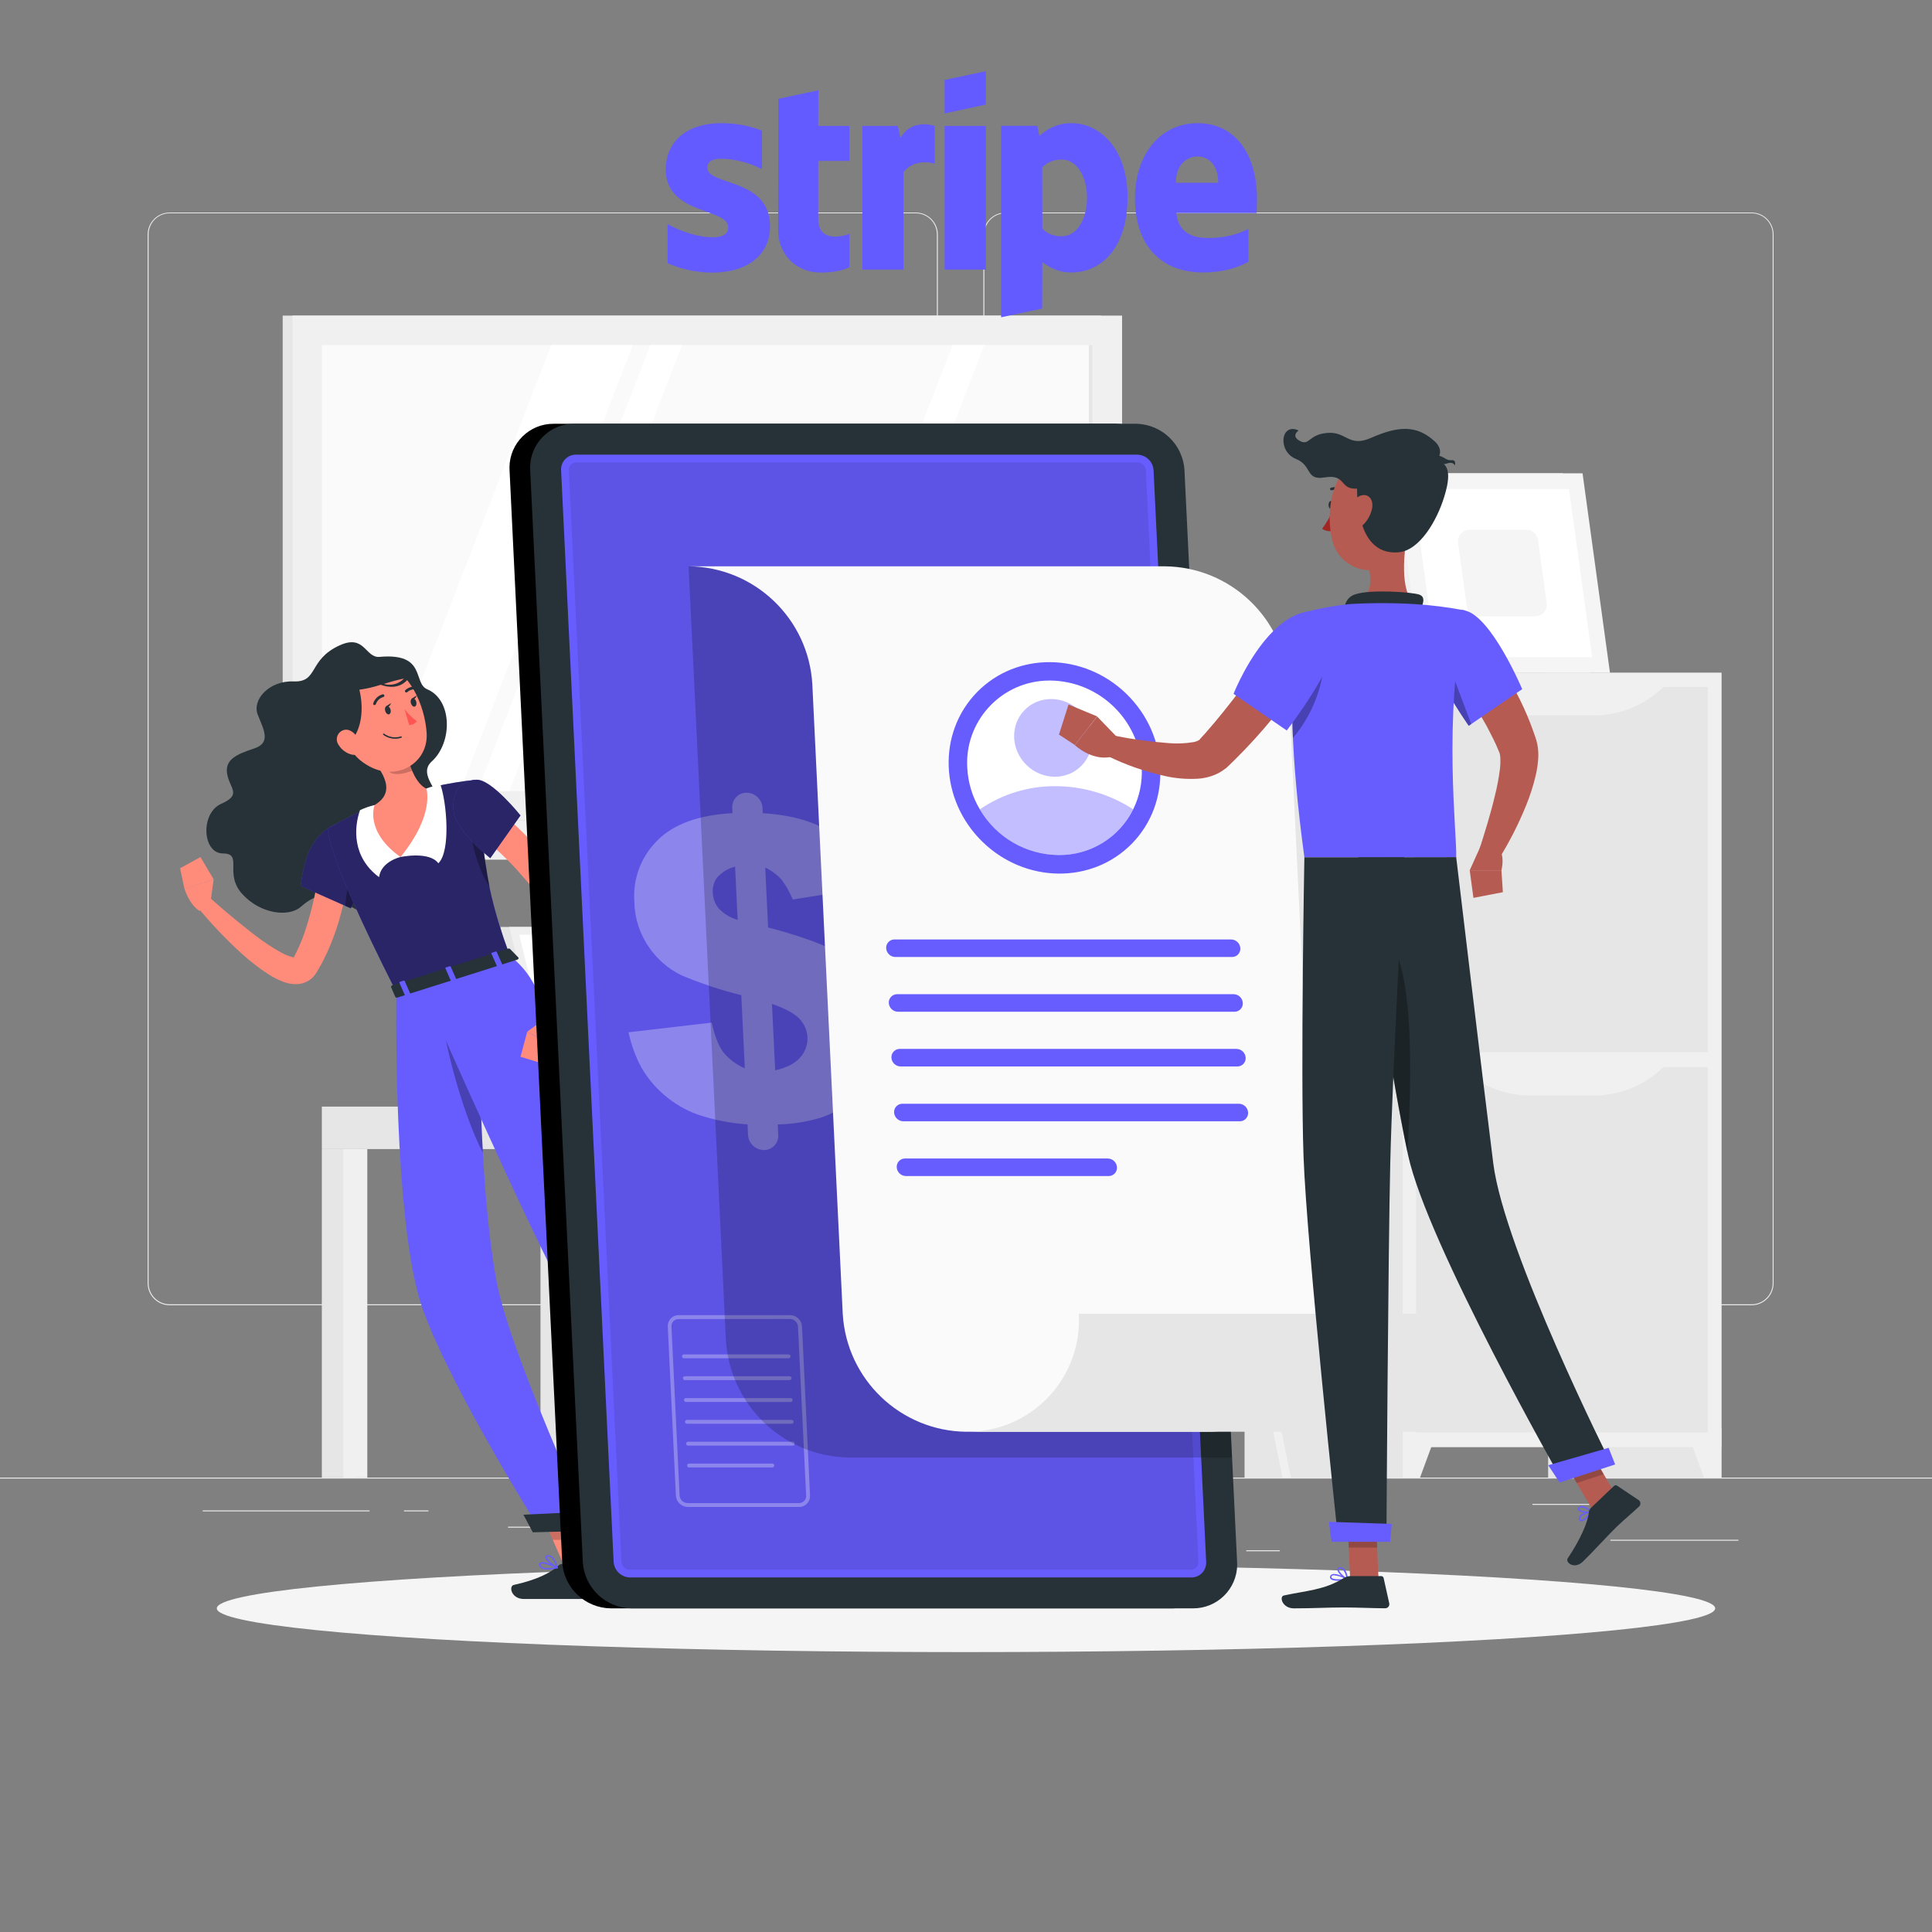 <?xml version="1.0" encoding="UTF-8"?>
<svg id="Layer_1" xmlns="http://www.w3.org/2000/svg" version="1.1" viewBox="0 0 500 500">
  <rect x="0" y="0" width="500" height="500" fill="#808080" stroke="none"/>
  <!-- Generator: Adobe Illustrator 29.4.0, SVG Export Plug-In . SVG Version: 2.1.0 Build 152)  -->
  <defs>
    <style>
      .st0 {
        fill: #263238;
      }

      .st1 {
        fill: #fff;
      }

      .st2 {
        fill: #f0f0f0;
      }

      .st3 {
        fill: #635bff;
        fill-rule: evenodd;
      }

      .st4 {
        fill: #ff8b7b;
      }

      .st5 {
        opacity: .1;
      }

      .st5, .st6, .st7, .st8, .st9 {
        isolation: isolate;
      }

      .st10 {
        fill: #a02724;
      }

      .st11, .st6 {
        opacity: .3;
      }

      .st7 {
        opacity: .2;
      }

      .st12 {
        fill: #b55b52;
      }

      .st13 {
        fill: #ebebeb;
      }

      .st14 {
        fill: #f5f5f5;
      }

      .st8 {
        opacity: .6;
      }

      .st15 {
        fill: #ff5652;
      }

      .st9 {
        opacity: .4;
      }

      .st9, .st16 {
        fill: #675dff;
      }

      .st17 {
        fill: #fafafa;
      }

      .st18 {
        fill: #e6e6e6;
      }
    </style>
  </defs>
  <g id="freepik--background-complete--inject-90">
    <rect class="st13" y="382.4" width="500" height=".25"/>
    <rect class="st13" x="416.78" y="398.49" width="33.12" height=".25"/>
    <rect class="st13" x="322.53" y="401.21" width="8.69" height=".25"/>
    <rect class="st13" x="396.59" y="389.21" width="19.19" height=".25"/>
    <rect class="st13" x="52.46" y="390.89" width="43.19" height=".25"/>
    <rect class="st13" x="104.56" y="390.89" width="6.33" height=".25"/>
    <rect class="st13" x="131.47" y="395.11" width="93.68" height=".25"/>
    <path class="st13" d="M237,337.8H43.91c-3.15,0-5.7-2.56-5.7-5.71V60.66c.03-3.13,2.57-5.65,5.7-5.66h193.09c3.15,0,5.71,2.56,5.71,5.71h0v271.38c0,3.15-2.56,5.71-5.71,5.71ZM43.91,55.2c-3.01,0-5.45,2.45-5.45,5.46v271.43c0,3.01,2.44,5.45,5.45,5.46h193.09c3.01,0,5.45-2.45,5.46-5.46V60.66c0-3.01-2.45-5.45-5.46-5.46H43.91Z"/>
    <path class="st13" d="M453.31,337.8h-193.1c-3.15,0-5.7-2.56-5.71-5.71V60.66c.03-3.13,2.58-5.65,5.71-5.66h193.1c3.13.01,5.66,2.53,5.69,5.66v271.43c0,3.15-2.54,5.7-5.69,5.71ZM260.21,55.2c-3.01,0-5.45,2.45-5.46,5.46v271.43c0,3.01,2.45,5.45,5.46,5.46h193.1c3.01,0,5.45-2.45,5.46-5.46V60.66c0-3.01-2.45-5.45-5.46-5.46h-193.1Z"/>
    <rect class="st18" x="358.99" y="130.01" width="14.17" height="44.11"/>
    <polygon class="st2" points="411.57 174.12 364.55 174.12 357.45 122.49 404.47 122.49 411.57 174.12"/>
    <polygon class="st14" points="416.66 174.12 368.1 174.12 361 122.49 409.56 122.49 416.66 174.12"/>
    <polygon class="st1" points="371.61 170.05 365.63 126.56 406.05 126.56 412.04 170.05 371.61 170.05"/>
    <path class="st14" d="M379.6,156.88l-2.25-16.32c-.25-1.64.87-3.17,2.5-3.42.16-.03.33-.04.5-.04h14.69c1.52-.01,2.81,1.12,3,2.63l2.24,16.33c.25,1.64-.88,3.17-2.52,3.42-.16.02-.32.04-.48.03h-14.67c-1.53.02-2.82-1.12-3.01-2.63Z"/>
    <rect class="st18" x="73.16" y="81.68" width="211.79" height="130.65"/>
    <rect class="st2" x="75.7" y="81.68" width="214.69" height="130.65"/>
    <rect class="st18" x="73.16" y="212.34" width="211.79" height="10.11"/>
    <rect class="st2" x="84.76" y="212.34" width="214.69" height="10.11"/>
    <rect class="st17" x="83.32" y="89.3" width="199.45" height="115.42"/>
    <polygon class="st1" points="97.96 204.72 142.67 89.3 163.77 89.3 119.06 204.72 97.96 204.72"/>
    <polygon class="st1" points="123.6 204.72 168.31 89.3 176.53 89.3 131.82 204.72 123.6 204.72"/>
    <polygon class="st1" points="201.82 204.72 246.53 89.3 254.75 89.3 210.05 204.72 201.82 204.72"/>
    <rect class="st18" x="281.79" y="89.3" width=".97" height="115.42"/>
    <rect class="st18" x="400.66" y="174.12" width="44.84" height="208.28"/>
    <polygon class="st2" points="440.99 382.4 445.5 382.4 445.5 369.57 436.26 369.57 440.99 382.4"/>
    <rect class="st18" x="322.09" y="174.12" width="44.84" height="208.28"/>
    <rect class="st2" x="362.99" y="174.12" width="82.51" height="200.41"/>
    <polygon class="st2" points="367.5 382.4 362.99 382.4 362.99 369.57 372.23 369.57 367.5 382.4"/>
    <rect class="st18" x="366.49" y="177.79" width="75.51" height="94.54"/>
    <path class="st2" d="M412.42,185.15h-16.35c-7.1,0-13.89-2.92-18.78-8.08h53.91c-4.88,5.16-11.68,8.08-18.78,8.08Z"/>
    <rect class="st18" x="366.49" y="276.16" width="75.51" height="94.54"/>
    <path class="st2" d="M412.42,283.52h-16.35c-7.1,0-13.89-2.92-18.78-8.08h53.91c-4.88,5.16-11.68,8.08-18.78,8.08Z"/>
    <polygon class="st18" points="129.5 239.89 204.12 239.89 214.94 283.96 140.31 283.96 129.5 239.89"/>
    <polygon class="st18" points="140.31 283.96 140.62 286.39 215.24 286.39 214.94 283.96 140.31 283.96"/>
    <polygon class="st2" points="131.8 239.89 206.42 239.89 217.24 283.96 142.61 283.96 131.8 239.89"/>
    <polygon class="st1" points="144.19 281.94 134.36 241.9 204.84 241.9 214.67 281.94 144.19 281.94"/>
    <polygon class="st2" points="162.06 283.96 162.36 286.39 244.53 286.39 244.23 283.96 162.06 283.96"/>
    <rect class="st18" x="254.34" y="286.39" width="8.94" height="96"/>
    <rect class="st2" x="259.9" y="286.39" width="6.21" height="96"/>
    <rect class="st2" x="152.83" y="286.39" width="115.21" height="10.99"/>
    <rect class="st18" x="139.88" y="297.38" width="8.94" height="85.01"/>
    <rect class="st2" x="145.43" y="297.38" width="6.21" height="85.01"/>
    <rect class="st18" x="83.29" y="297.38" width="8.94" height="85.01"/>
    <rect class="st2" x="88.85" y="297.38" width="6.21" height="85.01"/>
    <rect class="st18" x="197.76" y="297.38" width="8.94" height="85.01"/>
    <rect class="st2" x="203.31" y="297.38" width="6.21" height="85.01"/>
    <rect class="st18" x="83.29" y="286.39" width="69.53" height="10.99"/>
    <path class="st2" d="M292.34,382.4h-2.17l-6.17-30.64-1.09-5.37-6.84-33.39h-26l-14.07,69.4h-2.2l14.36-70.68c.09-.48.51-.84,1-.85h27.84c.5,0,.93.36,1,.85l6,29.32,1,5.36,7.34,36Z"/>
    <path class="st2" d="M334.09,382.4h-2.18l-14.1-69.4h-26l-6.81,33.4-1,5.36-6.23,30.64h-2.17l7.31-36,1.08-5.35,6-29.32c.1-.48.51-.83,1-.85h27.75c.49.01.91.37,1,.85l14.35,70.67Z"/>
    <path class="st2" d="M270,311.93h47.78c9.12,0,14.18-6.2,16.76-16.42l1.26-5.84c1.55-6.44-2.41-12.92-8.86-14.48-.93-.22-1.88-.34-2.83-.33h-30c-6.2,0-7.84,1.48-12.13,10.82s-11.98,26.25-11.98,26.25Z"/>
    <path class="st2" d="M296.05,311.93h-50.92c-1.32,0-2.39-1.07-2.39-2.39h0v-.22c0-3.61,2.93-6.54,6.54-6.54h46.77v9.16h0Z"/>
  </g>
  <g id="freepik--Shadow--inject-90">
    <ellipse id="freepik--path--inject-90" class="st14" cx="250" cy="416.24" rx="193.89" ry="11.32"/>
  </g>
  <g id="freepik--character-female--inject-90">
    <polygon class="st4" points="203.03 384.25 196.63 388.37 185.03 374.88 191.43 370.76 203.03 384.25"/>
    <polygon class="st7" points="191.44 370.76 185.03 374.88 191.02 381.84 197.42 377.71 191.44 370.76"/>
    <polygon class="st4" points="154.12 406.25 146.76 406.97 139.11 389.47 146.47 388.75 154.12 406.25"/>
    <polygon class="st7" points="139.12 389.48 143.06 398.5 150.73 398.5 146.47 388.76 139.12 389.48"/>
    <path class="st0" d="M98.23,170c-3.7.33-3.8-5.95-10.3-3-8.26,3.76-5.47,9.59-11.92,9.35s-10.77,4.79-9.33,8.54,3.67,7.3-.89,8.81-7.66,2.84-7,6.62,3.89,5.3-1.55,7.71-4.89,12.83.44,12.84.22,5.2,5,10.48,12.05,6,15.08,3.4,6.41-4.75,12.11-.75,15.35,5,14.91-1.34-6-10.5-.76-13.8,12-4.93,9.88-11.35c-1.35-4-5.43-7.48-2.14-10.47,5.35-4.86,5.38-15.86-1.18-18.65-3.81-1.61-.14-9.49-12.35-8.39Z"/>
    <path class="st4" d="M91.11,219.42c-.18,3-.56,5.67-1,8.48s-1.08,5.55-1.81,8.3c-.71,2.78-1.62,5.51-2.71,8.16-.54,1.34-1.16,2.67-1.82,4-.33.66-.69,1.31-1.06,1.95-.17.33-.38.65-.57,1l-.29.47c-.2.31-.42.61-.66.89-.55.63-1.24,1.13-2,1.47-.68.31-1.41.5-2.16.55-1.1.06-2.2-.09-3.24-.44-1.55-.53-3.03-1.26-4.4-2.16-2.41-1.58-4.7-3.35-6.83-5.29-4.11-3.74-7.94-7.77-11.47-12.07l2.84-2.73c2,1.76,4,3.55,6.09,5.25s4.13,3.41,6.26,5c2.03,1.56,4.17,2.97,6.4,4.22.94.53,1.95.95,3,1.23.25.08.52.1.78.07h-.2c-.13.06-.25.15-.36.25l-.05.05s0,.07,0,0l.22-.41c.14-.27.3-.53.43-.81.28-.55.55-1.11.81-1.68.5-1.14,1-2.3,1.4-3.51.84-2.4,1.54-4.88,2.16-7.4s1.09-5.09,1.51-7.68.74-5.24,1-7.7l7.73.54Z"/>
    <path class="st16" d="M96.92,220.36c-.4,2.42-2.41,7-4,10.4-1.18,2.46-2.14,4.31-2.14,4.31l-1.4-.62-11.59-5.16c.88-6.25,2.31-13,9.2-16.07,4.3-1.9,10.64,2.78,9.93,7.14Z"/>
    <path class="st8" d="M96.92,220.36c-.4,2.42-2.41,7-4,10.4-1.18,2.46-2.14,4.31-2.14,4.31l-1.4-.62-11.59-5.16c.88-6.25,2.31-13,9.2-16.07,4.3-1.9,10.64,2.78,9.93,7.14Z"/>
    <path class="st6" d="M92.89,230.76c-1.18,2.46-2.14,4.31-2.14,4.31l-1.4-.62c.19-2.47.68-6.36,2-8.11.82,1.35,1.35,2.85,1.54,4.42Z"/>
    <path class="st4" d="M54.37,234.29l.92-6.73-7.55,2.44s1.2,4.07,3.89,5.74l2.74-1.45Z"/>
    <polygon class="st4" points="51.87 221.81 46.6 224.7 47.74 230.04 55.29 227.56 51.87 221.81"/>
    <path class="st0" d="M194.27,386.35l6.95-5c.25-.18.59-.15.8.07l4.73,4.93c.45.5.41,1.27-.09,1.72-.03.03-.07.06-.11.09-2.45,1.7-3.72,2.39-6.78,4.58-1.88,1.35-5.84,4.61-8.44,6.47s-4.57-.6-3.66-1.61c4.1-4.52,5.19-7.6,5.84-10.14.12-.45.39-.84.76-1.11Z"/>
    <path class="st0" d="M145.79,404.7h9c.33,0,.62.23.71.55l2,7.14c.17.59-.17,1.22-.77,1.39-.11.03-.22.05-.33.04h-20.8c-3.3,0-4-3.34-2.63-3.64,6.12-1.35,9.65-3.22,11.54-5,.35-.32.81-.49,1.28-.48Z"/>
    <path class="st16" d="M132.05,247.46l-29.47,9.32c-20.4-40.38-17.49-42.52-17.49-42.52,0,0,4.71-2.69,9.61-4.93.74-.34,1.49-.67,2.23-1,4.35-1.73,8.82-3.15,13.38-4.24.67-.18,1.34-.34,2-.5,3.63-.82,7.3-1.42,11-1.81.44,5.59.88,10.32,1.36,14.43.62,5.36,1.29,9.65,2,13.36,1.31,6.1,3.11,12.08,5.38,17.89Z"/>
    <path class="st8" d="M132.05,247.46l-29.47,9.32c-20.4-40.38-17.49-42.52-17.49-42.52,0,0,4.71-2.69,9.61-4.93.74-.34,1.49-.67,2.23-1,4.35-1.73,8.82-3.15,13.38-4.24.67-.18,1.34-.34,2-.5,3.63-.82,7.3-1.42,11-1.81.44,5.59.88,10.32,1.36,14.43.62,5.36,1.29,9.65,2,13.36,1.31,6.1,3.11,12.08,5.38,17.89Z"/>
    <path class="st6" d="M126.75,229.59c-2.83-4-5.54-13.31-4.84-16.8l2.8,3.44c.62,5.36,1.29,9.65,2.04,13.36Z"/>
    <path class="st1" d="M103.63,221.8s7.43-1.61,9.82,1.62c3.28-3.23,2.12-15.85.54-20.35-1.25.21-2.48.55-3.67,1l-5.25,8.12-1.44,9.61Z"/>
    <path class="st1" d="M103.63,221.8s-5,1.12-5.53,5.21c-7-5.21-6.51-12.84-4.93-17.34,1.2-.58,2.46-1.02,3.76-1.32l5.25,5.78,1.45,7.67Z"/>
    <path class="st4" d="M105.34,195.59c1,3.68,2.52,7.32,5,8.52,0,0,2.31,6.62-6.69,17.69-9.42-6.71-6.7-13.45-6.7-13.45,4.44-2.67,3.19-6.19,1.3-9.27l2.61-4.19c.74-1.15,2.28-1.48,3.43-.74.52.33.89.85,1.05,1.44Z"/>
    <path class="st7" d="M105.34,195.59c-.34-1.33-1.69-2.13-3.01-1.79-.62.16-1.16.55-1.5,1.09l-.84,1.34h0c.07.89.11,1.62.1,2-.08,2.6,3.57,2.48,6.54,1.23-.53-1.25-.96-2.55-1.29-3.87Z"/>
    <path class="st4" d="M87.25,185.54c2.6,7.09,3.54,10.15,8.3,12.77,7.15,3.95,15.29-.79,14.87-8.52-.38-6.95-4.56-17.39-12.49-18.16-5.67-.57-10.72,3.55-11.3,9.22-.16,1.59.05,3.2.62,4.69Z"/>
    <path class="st0" d="M105.64,174.88c-2.44-2.35-5-5.08-9.9-4.55-5.42.59-7.56,3.87-7.56,3.87l-4.66,10.19s2.89,13.12,7.66,7c2.75-3.54,2.82-8.89,1.82-12.89,1.87-.26,3.72-.69,5.52-1.28,2.2.82,4.67.82,6.5-.86.4-.37.69-.66.9-.89l.17-.19c.54-.69.09-.62-.45-.4ZM99.34,177c1.71-.55,3.44-1.02,5.2-1.39-1.33,1.41-3.34,1.95-5.2,1.39Z"/>
    <path class="st4" d="M87.61,192.75c.75,1.26,1.97,2.17,3.39,2.53,1.88.47,2.77-1.22,2.2-3-.51-1.57-2.1-3.71-4-3.41-1.35.25-2.25,1.54-2,2.9.06.35.2.69.41.98Z"/>
    <path class="st16" d="M102.58,256.79s-1,60.39,6.89,82.21c7.6,20.92,30.27,56.88,30.27,56.88l13.14-.33s-20.88-45.55-24.29-63.55c-5.68-29.87-4.43-82-4.43-82l-21.58,6.79Z"/>
    <path class="st6" d="M114.38,262l3.53-10,6.25-2s-.57,23.73.8,48.34c-5.67-10.92-10.58-30.92-10.58-36.34Z"/>
    <polygon class="st0" points="137.89 396.56 154.12 396.15 153.18 391.16 135.46 392 137.89 396.56"/>
    <path class="st16" d="M109,254.84s20.5,46.89,33.75,73.58c10.7,21.56,44,50.48,44,50.48l9.13-6.33s-25.06-34.26-32.45-48.88c-23.65-46.78-17.82-66.06-31.42-76.23l-23.01,7.38Z"/>
    <polygon class="st0" points="187.29 381.92 198.01 374.29 195.58 369.61 183.8 378.52 187.29 381.92"/>
    <path class="st0" d="M132,245.59l2.16,2.22c.17.17,0,.46-.35.57l-30.91,9.77c-.26.09-.52,0-.59-.13l-1.1-2.56c-.08-.17.1-.4.39-.49l29.85-9.45c.18-.08.39-.05.55.07Z"/>
    <path class="st16" d="M129,250.2l.8-.25c.16,0,.26-.18.21-.27l-1.45-3.31c-.09-.11-.24-.15-.37-.09l-.8.26c-.16.05-.26.17-.21.27l1.46,3.3c.03.1.19.14.36.09Z"/>
    <path class="st16" d="M105.19,257.73l.8-.25c.16-.05.25-.17.21-.27l-1.46-3.31c0-.1-.21-.13-.37-.08l-.8.25c-.15.05-.25.17-.21.27l1.46,3.31c.09.1.24.14.37.08Z"/>
    <path class="st16" d="M117.09,254l.8-.25c.16-.05.26-.17.21-.27l-1.46-3.31c0-.09-.2-.13-.36-.08l-.8.25c-.16,0-.26.17-.21.27l1.45,3.31c.05.08.21.08.37.08Z"/>
    <path class="st0" d="M99.69,184c.18.59.63,1,1,.86s.55-.69.37-1.27-.62-1-1-.86-.54.66-.37,1.27Z"/>
    <path class="st0" d="M106.34,182c.18.59.63,1,1,.86s.55-.68.38-1.27-.63-1-1-.86-.55.68-.38,1.27Z"/>
    <path class="st0" d="M106.56,180.81l1.29-.83s-.39,1.32-1.29.83Z"/>
    <path class="st15" d="M104.68,183.53c.93,1.18,2.01,2.24,3.22,3.13-.49.61-1.22.98-2,1l-1.22-4.13Z"/>
    <path class="st0" d="M103.92,190.9c.06-.05.08-.12.06-.19-.03-.09-.12-.15-.22-.13-1.47.48-3.09.22-4.34-.69-.08-.07-.19-.06-.26.02-.07.08-.06.19.02.26,1.35.99,3.09,1.28,4.68.76l.06-.03Z"/>
    <path class="st0" d="M97.18,182.37s.08-.1.1-.16c.3-.87.99-1.54,1.87-1.81.2-.02.34-.2.32-.4-.02-.2-.2-.34-.4-.32-.03,0-.05,0-.08.02-1.13.32-2.02,1.18-2.39,2.3-.07.18.02.39.2.47,0,0,0,0,0,0,.13.03.26-.01.36-.1Z"/>
    <path class="st0" d="M108.37,178.23s0-.05,0-.07c.03-.19-.1-.38-.29-.42-1.14-.24-2.32.08-3.18.86-.14.14-.13.37,0,.51.14.14.37.13.51,0h0c.69-.61,1.62-.85,2.52-.65.18.04.36-.05.43-.22Z"/>
    <path class="st4" d="M127.83,208.86c1.19.89,2.19,1.72,3.23,2.62s2,1.8,3,2.74c1.95,1.88,3.83,3.84,5.61,5.9,1.8,2.07,3.47,4.25,5,6.53.4.56.75,1.17,1.12,1.75s.74,1.17,1.07,1.79.68,1.17,1,1.86l.53,1.11.43,1.12c.92,2.84,1.35,5.82,1.28,8.8-.06,2.77-.36,5.54-.89,8.26-.52,2.67-1.2,5.28-2,7.84-.81,2.56-1.75,5.08-2.82,7.55l-3.62-1.34c.62-2.4,1.21-4.92,1.65-7.41.49-2.47.85-4.96,1.07-7.46.24-2.43.3-4.87.17-7.3-.07-1.15-.21-2.3-.42-3.44-.22-1.05-.52-2.08-.91-3.08l-.31-.69-.34-.63c-.27-.46-.64-1-1-1.51s-.66-1-1-1.51-.69-1-1.07-1.48c-1.46-2-3.11-3.82-4.75-5.67s-3.44-3.59-5.27-5.29c-.9-.86-1.83-1.7-2.76-2.52s-1.93-1.64-2.79-2.34l4.79-6.2Z"/>
    <path class="st4" d="M141.92,263l-5.48,4,7,3.7s2.09-3.7,1.42-6.79l-2.94-.91Z"/>
    <polygon class="st4" points="134.71 273.49 140.44 275.26 143.49 270.72 136.44 267.02 134.71 273.49"/>
    <path class="st16" d="M123.35,201.8c3.83-.17,11.36,9.24,11.36,9.24l-7.82,11.06s-8.78-7-9.46-11.87c-.57-4.15,1.04-8.23,5.92-8.43Z"/>
    <path class="st8" d="M123.35,201.8c3.83-.17,11.36,9.24,11.36,9.24l-7.82,11.06s-8.78-7-9.46-11.87c-.57-4.15,1.04-8.23,5.92-8.43Z"/>
    <path class="st16" d="M191.64,389.48h-.12c-.36-.04-.66-.28-.8-.61-.11-.19-.11-.43,0-.62.49-.84,3.24-1,3.55-1,.07,0,.14.04.17.1.04.06.04.14,0,.2-.67.74-1.86,1.93-2.8,1.93ZM193.84,387.65c-1.1.08-2.56.34-2.81.78-.06.08-.06.19,0,.27.09.22.28.38.52.42.53.06,1.37-.49,2.29-1.47h0Z"/>
    <path class="st16" d="M194.08,387.63c-.92,0-2.73-.51-3.07-1.25-.11-.27-.03-.58.2-.76.21-.19.49-.28.77-.25,1.09.12,2.38,1.89,2.43,2,.03.06.03.12,0,.18-.03.05-.08.09-.14.1l-.19-.02ZM191.86,385.73c-.15,0-.29.06-.4.16-.17.15-.15.27-.12.35.22.48,1.64,1,2.57,1-.46-.57-1.32-1.47-2-1.54l-.05.03Z"/>
    <path class="st16" d="M141.78,406.19c-.62.04-1.23-.1-1.76-.42-.28-.2-.45-.52-.46-.87-.02-.19.07-.38.23-.49.82-.55,3.89.84,4.5,1.13.07.03.11.1.1.18,0,.08-.06.14-.14.16-.81.19-1.64.29-2.47.31ZM140.35,404.63c-.13,0-.25.02-.36.08-.05.04-.08.1-.07.17,0,.24.13.46.32.6.53.4,1.78.46,3.39.16-1.03-.51-2.14-.85-3.28-1.01Z"/>
    <path class="st16" d="M144.21,405.88h-.06c-1-.42-3.08-2.07-3-2.92,0-.18.15-.42.61-.47,1.8-.22,2.56,3,2.59,3.18.01.07,0,.13-.06.18-.02.02-.05.03-.08.03ZM142,402.83h-.12c-.19,0-.29.08-.31.17-.06.49,1.36,1.8,2.4,2.37-.27-.79-.92-2.54-1.97-2.54Z"/>
    <path class="st0" d="M99.91,182.79l1.29-.83s-.39,1.32-1.29.83Z"/>
  </g>
  <path d="M288.63,109.67h-145.33c-6.28-.04-11.4,5.01-11.45,11.29,0,.24,0,.47.02.71l13.63,282.57c.4,6.68,5.89,11.91,12.58,12h145.33c6.27.04,11.39-5.01,11.44-11.28,0-.24,0-.48-.02-.72l-13.62-282.57c-.4-6.68-5.89-11.91-12.58-12Z"/>
  <path class="st0" d="M294,109.67h-145.37c-6.27-.04-11.39,5.01-11.44,11.28,0,.24,0,.48.02.72l13.62,282.57c.4,6.68,5.89,11.91,12.58,12h145.33c6.27.04,11.39-5.01,11.44-11.28,0-.24,0-.48-.02-.72l-13.62-282.57c-.4-6.66-5.87-11.89-12.54-12Z"/>
  <path class="st16" d="M163,408.24c-2.22-.06-4.03-1.79-4.19-4l-13.6-282.57c-.1-2.11,1.53-3.9,3.64-4,.06,0,.12,0,.17,0h145.33c2.22.05,4.04,1.78,4.19,4l13.62,282.57c.1,2.11-1.53,3.9-3.64,4-.05,0-.11,0-.16,0h-145.36Z"/>
  <path class="st5" d="M162.93,406.24c-1.11-.04-2.01-.9-2.1-2l-13.62-282.57c-.04-1.07.79-1.96,1.86-2,.01,0,.03,0,.04,0h145.33c1.11.03,2.01.89,2.1,2l13.62,282.57c.04,1.07-.79,1.96-1.86,2-.01,0-.03,0-.04,0h-145.33Z"/>
  <g class="st11">
    <path class="st17" d="M206.79,390h-28.79c-1.64-.02-2.99-1.3-3.08-2.94l-2.1-43.71c-.1-1.55,1.07-2.89,2.61-2.99.07,0,.14,0,.22,0h28.84c1.64.01,2.98,1.3,3.07,2.93l2.07,43.72c.1,1.55-1.08,2.89-2.63,2.99-.07,0-.14,0-.21,0h0ZM175.61,341.37c-.5,0-.99.2-1.34.56-.34.37-.52.86-.5,1.37l2.11,43.7c.06,1.11.97,1.99,2.08,2h28.83c1.01,0,1.84-.81,1.84-1.82,0-.04,0-.08,0-.12l-2.11-43.71c-.05-1.11-.96-1.99-2.07-2l-28.84.02Z"/>
    <path class="st17" d="M204.07,351.52h-27.07c-.28,0-.5-.22-.5-.5s.22-.5.5-.5h27.1c.28,0,.5.22.5.5s-.22.5-.5.5h-.03Z"/>
    <path class="st17" d="M204.35,357.17h-27.11c-.27,0-.49-.23-.5-.5,0-.28.22-.5.5-.5h27.11c.28,0,.5.22.5.5,0,.27-.23.49-.5.5Z"/>
    <path class="st17" d="M204.62,362.82h-27.11c-.27,0-.49-.23-.5-.5,0-.28.22-.5.5-.5h27.11c.28,0,.5.22.5.5s-.22.5-.5.5Z"/>
    <path class="st17" d="M204.89,368.47h-27.1c-.28,0-.5-.22-.5-.5s.22-.5.5-.5h27.1c.28,0,.5.22.5.5s-.22.5-.5.5Z"/>
    <path class="st17" d="M205.16,374.12h-27.1c-.28,0-.5-.22-.5-.5s.22-.5.5-.5h27.1c.28,0,.5.22.5.5s-.22.5-.5.5Z"/>
    <path class="st17" d="M199.88,379.77h-21.55c-.28,0-.5-.22-.5-.5s.22-.5.5-.5h21.55c.28,0,.5.22.5.5,0,.27-.23.49-.5.5Z"/>
  </g>
  <g class="st11">
    <path class="st17" d="M224.94,229.63l-19.77,3.16c-.76-1.88-1.77-3.65-3-5.27-1.18-1.24-2.58-2.26-4.13-3l.74,15.5c10.99,2.89,18.39,5.95,22.19,9.16,4.9,4.08,7.81,10.07,8,16.45.26,3.69-.41,7.38-1.97,10.74-1.48,3.13-3.61,5.91-6.25,8.15-2.46,2.11-5.3,3.72-8.37,4.74-3.6,1.08-7.34,1.67-11.1,1.74l.13,2.73c.12,2.03-1.43,3.78-3.46,3.9-.09,0-.17,0-.26,0h0c-2.18-.02-3.97-1.73-4.1-3.91l-.13-2.73c-4.39-.28-8.72-1.14-12.89-2.54-3.19-1.15-6.15-2.89-8.71-5.11-2.34-2-4.32-4.38-5.86-7.05-1.54-2.87-2.66-5.94-3.33-9.13l21.51-2.51c.81,3.53,1.81,6.08,3,7.65,1.49,1.83,3.41,3.26,5.58,4.18l-.91-18.92c-5.33-1.33-10.54-3.06-15.6-5.2-3.27-1.63-6.08-4.05-8.18-7.05-2.45-3.46-3.81-7.58-3.89-11.82-.47-5.92,1.69-11.75,5.9-15.94,4.24-4.27,10.74-6.64,19.5-7.1l-.07-1.39c-.12-2.03,1.43-3.78,3.46-3.9.09,0,.17,0,.26,0h0c2.18.02,3.97,1.73,4.1,3.91l.07,1.39c8,.5,14.2,2.39,18.61,5.68,4.43,3.34,7.58,8.1,8.93,13.49ZM190.24,224.28c-1.78.46-3.39,1.43-4.63,2.79-.84,1.13-1.25,2.52-1.15,3.93.05,1.51.6,2.96,1.56,4.12,1.34,1.4,3.03,2.41,4.89,2.93l-.67-13.77ZM200.61,277c3-.67,5.17-1.79,6.5-3.36,1.29-1.43,1.96-3.32,1.86-5.24-.1-1.74-.81-3.38-2-4.65-1.26-1.41-3.66-2.73-7.18-3.94l.82,17.19Z"/>
  </g>
  <path class="st7" d="M277.2,146.56h-99l9.65,200.11c.98,17.01,14.96,30.36,32,30.54h99l-9.64-200.11c-.97-17.02-14.96-30.37-32.01-30.54Z"/>
  <path class="st17" d="M301.45,146.56h-123.22c17.04.18,31.03,13.53,32,30.54l7.87,162.9c.98,17.01,14.96,30.36,32,30.54h62.13c15.93.17,28.97-12.61,29.14-28.54,0-.67,0-1.34-.05-2l-7.86-162.9c-.97-17.02-14.96-30.37-32.01-30.54Z"/>
  <path class="st18" d="M279.18,340c.95,15.89-11.17,29.55-27.07,30.49-.66.04-1.33.06-1.99.05h123.21c15.93.15,28.96-12.63,29.12-28.56,0-.66,0-1.32-.05-1.98h-123.22Z"/>
  <path class="st16" d="M318.8,247.67h-87.08c-1.27-.01-2.31-1.01-2.38-2.27h0c-.07-1.19.84-2.2,2.03-2.27.04,0,.09,0,.13,0h87.08c1.28,0,2.35.99,2.42,2.27h0c.07,1.19-.84,2.2-2.03,2.27-.06,0-.12,0-.17,0Z"/>
  <path class="st16" d="M319.48,261.84h-87.08c-1.27-.01-2.31-1.01-2.38-2.27h0c-.07-1.19.84-2.2,2.03-2.27.04,0,.09,0,.13,0h87.09c1.26.02,2.3,1.01,2.37,2.27h0c.07,1.19-.84,2.2-2.03,2.27-.04,0-.09,0-.13,0Z"/>
  <path class="st16" d="M320.17,276h-87.09c-1.27-.01-2.31-1.01-2.38-2.27h0c-.07-1.19.84-2.2,2.03-2.27.04,0,.09,0,.13,0h87.14c1.27.01,2.31,1.01,2.38,2.27h0c.07,1.19-.84,2.2-2.03,2.27-.06,0-.12,0-.18,0Z"/>
  <path class="st16" d="M320.85,290.19h-87.08c-1.26-.02-2.3-1.01-2.38-2.27h0c-.07-1.19.84-2.2,2.03-2.27.04,0,.09,0,.13,0h87.08c1.27.01,2.31,1.01,2.38,2.27h0c.07,1.19-.84,2.2-2.03,2.27-.04,0-.09,0-.13,0Z"/>
  <path class="st16" d="M286.91,304.36h-52.46c-1.27-.01-2.31-1.01-2.38-2.27h0c-.07-1.19.84-2.2,2.03-2.27.04,0,.09,0,.13,0h52.46c1.27.01,2.31,1.01,2.38,2.27h0c.07,1.19-.84,2.2-2.03,2.27-.04,0-.09,0-.13,0Z"/>
  <ellipse class="st16" cx="272.9" cy="198.72" rx="26.71" ry="28.03" transform="translate(-59.93 255.19) rotate(-45.69)"/>
  <path class="st1" d="M295.48,198.7c.19,3.72-.57,7.42-2.21,10.76-3.62,7.31-11.11,11.9-19.27,11.82-8.41-.06-16.17-4.55-20.42-11.82-1.95-3.27-3.06-6.96-3.25-10.76-.7-11.75,8.27-21.85,20.02-22.54.49-.03.98-.04,1.47-.04,12.59.16,22.92,10.01,23.66,22.58Z"/>
  <path class="st9" d="M293.27,209.46c-3.62,7.31-11.11,11.9-19.27,11.82-8.41-.06-16.17-4.55-20.42-11.82,5.76-3.95,12.58-6.04,19.56-6,7.15.01,14.14,2.1,20.13,6Z"/>
  <ellipse class="st9" cx="272.52" cy="190.96" rx="9.82" ry="10.3" transform="translate(-54.49 252.58) rotate(-45.69)"/>
  <g id="freepik--character-male--inject-90">
    <polygon class="st12" points="356.76 408.74 349.42 408.74 348.68 391.72 356.03 391.72 356.76 408.74"/>
    <polygon class="st7" points="348.69 391.73 349.06 400.5 356.41 400.5 356.03 391.73 348.69 391.73"/>
    <polygon class="st12" points="419.29 388.8 412.31 391.08 403.52 376.05 410.51 373.77 419.29 388.8"/>
    <polygon class="st7" points="410.51 373.77 403.52 376.05 408.06 383.8 415.04 381.52 410.51 373.77"/>
    <path class="st12" d="M381.6,162.92c.91,1.11,1.68,2.1,2.47,3.19s1.54,2.13,2.29,3.21c1.48,2.17,2.9,4.39,4.23,6.68,2.77,4.65,5.02,9.58,6.73,14.71l.17.5.08.26.11.41.2.82.11.75c.12.9.16,1.81.11,2.71-.09,1.53-.31,3.04-.66,4.53-.63,2.67-1.47,5.28-2.51,7.82-1.98,4.86-4.37,9.55-7.16,14l-5-2.39c1.5-4.69,3-9.49,4.1-14.16.57-2.25,1.01-4.54,1.3-6.84.12-.99.16-2,.11-3-.02-.36-.06-.71-.14-1.06l-.05-.18s-.04-.07-.05-.1h0l-.08-.19-.16-.39-.67-1.57-.75-1.56c-.5-1-1.05-2.08-1.6-3.12-1.14-2.06-2.37-4.11-3.65-6.15s-2.64-4-4-6-2.85-4-4.2-5.81l8.67-7.07Z"/>
    <path class="st12" d="M383.23,218.88l-2.87,6.35h8.21s1.31-4.82-1.67-6.77l-3.67.42Z"/>
    <polygon class="st12" points="381.32 232.37 388.94 230.9 388.57 225.23 380.36 225.23 381.32 232.37"/>
    <path class="st0" d="M345.22,130.69c0,.6-.31,1.08-.7,1.08s-.7-.48-.7-1.08.32-1.07.7-1.07.7.48.7,1.07Z"/>
    <path class="st10" d="M345,131.77c-.7,1.81-1.66,3.51-2.83,5.06.82.59,1.85.78,2.83.54v-5.6Z"/>
    <path class="st0" d="M347.32,127.41c-.07,0-.14-.02-.2-.07-.71-.53-1.62-.7-2.47-.45-.19.05-.38-.06-.43-.25-.04-.16.03-.33.18-.4,1.07-.34,2.24-.14,3.13.54.15.12.19.33.08.49-.07.09-.18.14-.29.14Z"/>
    <path class="st12" d="M364.35,137.52c-1.06,5.38-2.11,15.23,1.65,18.81,0,0-1.47,5.45-11.45,5.45-11,0-5.25-5.45-5.25-5.45,6-1.43,5.84-5.87,4.79-10.05l10.26-8.76Z"/>
    <path class="st0" d="M367.44,158.2c.79-1.72,1.66-3.7-.14-4.32-2-.68-12.76-1.37-16.49-.09-2.04.57-3.24,2.68-2.68,4.73,0,.02.01.04.02.05l19.29-.37Z"/>
    <path class="st16" d="M410.8,392.83c-.54.52-1.15.94-1.61.87-.3-.06-.53-.3-.57-.6-.06-.23-.02-.48.12-.67.6-.93,3-1.33,3.13-1.34.07,0,.13.02.17.07.04.06.04.13,0,.19-.36.54-.78,1.03-1.24,1.48ZM409.17,392.45c-.05.05-.1.1-.14.16-.08.12-.11.26-.07.4.08.31.23.34.28.34.51.08,1.6-1,2.27-1.84-.84.14-1.64.46-2.34.94h0Z"/>
    <path class="st16" d="M412,391.38l-.08.05c-.83.22-3,.08-3.46-.62-.14-.23-.11-.53.08-.72.17-.2.42-.33.69-.35,1.1-.08,2.69,1.33,2.76,1.39.05.04.07.11.05.17,0,.03-.02.06-.04.08ZM408.87,390.26l-.06.06c-.14.17-.08.26-.06.3.27.41,1.79.64,2.73.53-.62-.56-1.39-.93-2.22-1.06-.14.01-.27.07-.37.17h-.02Z"/>
    <path class="st16" d="M346.46,409.11c-.94,0-1.85-.13-2.15-.55-.17-.23-.17-.53,0-.76.12-.21.32-.35.55-.41,1.22-.33,3.79,1.13,3.9,1.2.06.03.1.11.08.18-.01.07-.06.12-.13.14-.74.13-1.5.2-2.25.2ZM345.3,407.69c-.11-.02-.23-.02-.34,0-.14.03-.27.12-.34.24-.12.22-.08.33,0,.39.34.47,2.2.48,3.56.29-.89-.49-1.87-.8-2.88-.92h0Z"/>
    <path class="st16" d="M348.68,408.91h-.07c-.88-.4-2.64-2-2.51-2.82,0-.2.17-.44.65-.49.36-.04.72.07,1,.3.93.77,1.13,2.75,1.14,2.83,0,.06-.03.12-.08.16-.04.02-.09.03-.13.02ZM346.89,405.91h-.1c-.32,0-.34.15-.34.19-.08.5,1.11,1.75,2,2.29-.09-.84-.44-1.63-1-2.26-.16-.13-.36-.2-.56-.2v-.02Z"/>
    <path class="st0" d="M411.7,390.27l6-5.71c.22-.21.55-.24.8-.07l5.56,3.72c.49.33.62,1,.29,1.49-.05.07-.1.14-.17.19-2.11,2-3.24,2.81-5.86,5.31-1.62,1.55-6.44,6.8-8.67,8.94s-4.63.2-3.91-.87c3.24-4.81,5.26-9.42,5.44-11.85.03-.43.22-.84.52-1.15Z"/>
    <path class="st0" d="M349.46,407.89h8c.3,0,.56.21.62.5l1.45,6.53c.13.57-.22,1.14-.79,1.27-.08.02-.17.03-.26.03-2.9,0-7.08-.21-10.72-.21-4.25,0-7.92.23-12.91.23-3,0-3.85-3.05-2.59-3.33,5.74-1.25,10.44-1.39,15.4-4.45.54-.35,1.16-.55,1.8-.57Z"/>
    <path class="st12" d="M339,173c-2.92,4.3-5.93,8.32-9.17,12.29-3.25,4.02-6.73,7.85-10.41,11.48l-1.42,1.38-.36.34-.26.24-.38.27c-.47.38-.98.71-1.51,1-1.69.89-3.55,1.41-5.45,1.53-2.91.17-5.82-.07-8.66-.72-5.14-1.13-10.13-2.89-14.85-5.22l1.84-5.2c4.68.94,9.42,1.58,14.18,1.94,2.09.17,4.2.08,6.27-.26.6-.09,1.16-.31,1.66-.65.05,0,0-.06,0-.06h0l.08-.08.29-.33,1.19-1.3c3.12-3.56,6.15-7.36,9.09-11.24s5.89-7.86,8.7-11.74l9.17,6.33Z"/>
    <path class="st16" d="M379.16,158c6.88,1.58,14.78,20.35,14.78,20.35l-13.83,9.48c-3.44-4.94-6.48-10.13-9.11-15.54-4.1-8.59,1.12-15.91,8.16-14.29Z"/>
    <path class="st6" d="M374.22,170l6.54,17.41-.65.45s-2.83-4-5.89-9.33v-8.53Z"/>
    <path class="st16" d="M338,158.37s-7.82,8.83-.43,63.5h39.29c.27-6-3.52-35.46,2.3-63.88-4.35-.84-8.74-1.39-13.16-1.66-5.56-.32-11.14-.32-16.7,0-3.81.38-7.59,1.07-11.3,2.04Z"/>
    <path class="st6" d="M342.36,174.18c-1.02,6.2-3.7,12.02-7.76,16.82-.16-3.52-.22-6.68-.21-9.51l7.97-7.31Z"/>
    <path class="st16" d="M345.75,164.33c1,6.95-12.74,24.72-12.74,24.72l-13.77-9.48s3.82-9.79,10.25-16.21c7.35-7.36,15.21-6.6,16.26.97Z"/>
    <path class="st12" d="M289.32,191l-5.39-5.57-5.75,7.41s4.38,4.23,9.59,3l1.55-4.84Z"/>
    <polygon class="st12" points="276.53 182.33 274.06 190.11 278.18 192.81 283.93 185.4 276.53 182.33"/>
    <path class="st12" d="M365,129.44c-.45,7.27-.34,11.56-4,15.29-5.53,5.62-14.51,2.29-16.24-5-1.57-6.54-.57-17.34,6.55-20.23,5.08-2.09,10.89.34,12.97,5.42.59,1.43.83,2.98.72,4.52Z"/>
    <path class="st0" d="M371.33,114.25c2.24,2.06,1.29,4.36.12,4.79,3.63.75,4.16,3.64,2.25,9.74-1.82,5.84-6.23,13.67-11.74,14.15-8.28.72-10.7-7.91-10.76-16.47-4.68.29-2.66-3.86-8.41-2.9-5,.83-3.12-3.07-7.37-4.77-4.93-2-3.94-9.55.66-7.38,0,0-2.13,1.4.35,2.72s2.24-1.73,7.15-2.1,5.48,3.83,11.22,1.3c7.2-3.18,11.93-3.33,16.53.92Z"/>
    <path class="st0" d="M368.57,119c.67-1.08,1.97-1.58,3.19-1.25,2.25.48,2.43,1.47,3.84,1.34s.9,1.37.9,1.37c0,0-.38-1.13-2.08-.5s-2.81-.91-3.54-.22-2.31-.74-2.31-.74Z"/>
    <path class="st12" d="M355.12,131.42c-.32,1.78-1.22,3.41-2.57,4.62-1.78,1.58-3.32.31-3.38-1.85,0-1.95.83-5.13,2.88-5.89s3.44.96,3.07,3.12Z"/>
    <path class="st0" d="M351.5,221.87s8.34,56.13,12.92,77.13c5,23,39.85,84.2,39.85,84.2l12.8-4.16s-27.75-55.14-30.61-77.95c-3.11-24.75-9.6-79.26-9.6-79.26l-25.36.04Z"/>
    <path class="st16" d="M400.69,379.2s2.93,4.48,2.93,4.48l14.38-4.68-1.69-4.3-15.62,4.5Z"/>
    <path class="st6" d="M356.77,241.87c9.64,1.89,8.62,37.84,7.46,56.33-2.78-13.07-6.85-38.22-9.63-56.07.67-.33,1.44-.42,2.17-.26Z"/>
    <path class="st0" d="M337.57,221.87s-1,54.93-.22,77.33c.83,23.3,9,99.6,9,99.6h12.45s.45-74.94,1-97.82c.6-25,3.61-79.11,3.61-79.11h-25.84Z"/>
    <path class="st16" d="M343.93,393.84c-.06,0,.7,5.17.7,5.17h15.14l.41-4.61-16.25-.56Z"/>
  </g>
  <path class="st3" d="M325.31,51.34c0-10.88-5.27-19.46-15.34-19.46s-16.24,8.58-16.24,19.38c0,12.79,7.22,19.25,17.59,19.25,5.06,0,8.88-1.15,11.77-2.76v-8.5c-2.89,1.44-6.21,2.34-10.41,2.34s-7.78-1.44-8.24-6.46h20.78c0-.55.09-2.76.09-3.78ZM304.31,47.3c0-4.8,2.93-6.8,5.61-6.8s5.36,2,5.36,6.8h-10.97ZM277.32,31.87c-4.16,0-6.84,1.95-8.33,3.32l-.55-2.63h-9.35v49.55l10.62-2.25.04-12.03c1.53,1.11,3.78,2.68,7.52,2.68,7.61,0,14.54-6.12,14.54-19.59-.04-12.32-7.06-19.04-14.49-19.04h0ZM274.77,61.15c-2.51,0-3.99-.89-5.01-2l-.04-15.77c1.11-1.23,2.64-2.08,5.06-2.08,3.87,0,6.54,4.33,6.54,9.9s-2.64,9.94-6.54,9.94ZM244.47,29.36l10.67-2.3v-8.63l-10.67,2.25v8.67ZM244.47,32.59h10.67v37.19h-10.67v-37.19ZM233.04,35.74l-.68-3.15h-9.18v37.19h10.62v-25.2c2.51-3.27,6.76-2.68,8.08-2.21v-9.77c-1.36-.51-6.33-1.45-8.84,3.15h0ZM211.79,23.37l-10.37,2.21-.04,34.04c0,6.29,4.72,10.92,11.01,10.92,3.48,0,6.03-.64,7.44-1.4v-8.63c-1.36.55-8.07,2.51-8.07-3.78v-15.09h8.07v-9.05h-8.07s.04-9.22.04-9.22ZM183.06,43.39c0-1.66,1.36-2.3,3.61-2.3,3.23,0,7.31.98,10.54,2.72v-9.99c-3.53-1.4-7.01-1.95-10.54-1.95-8.63,0-14.37,4.5-14.37,12.03,0,11.73,16.15,9.86,16.15,14.92,0,1.96-1.7,2.59-4.08,2.59-3.53,0-8.03-1.44-11.6-3.4v10.12c3.95,1.7,7.95,2.42,11.6,2.42,8.84,0,14.92-4.38,14.92-11.98-.04-12.67-16.23-10.41-16.23-15.17h0Z"/>
</svg>